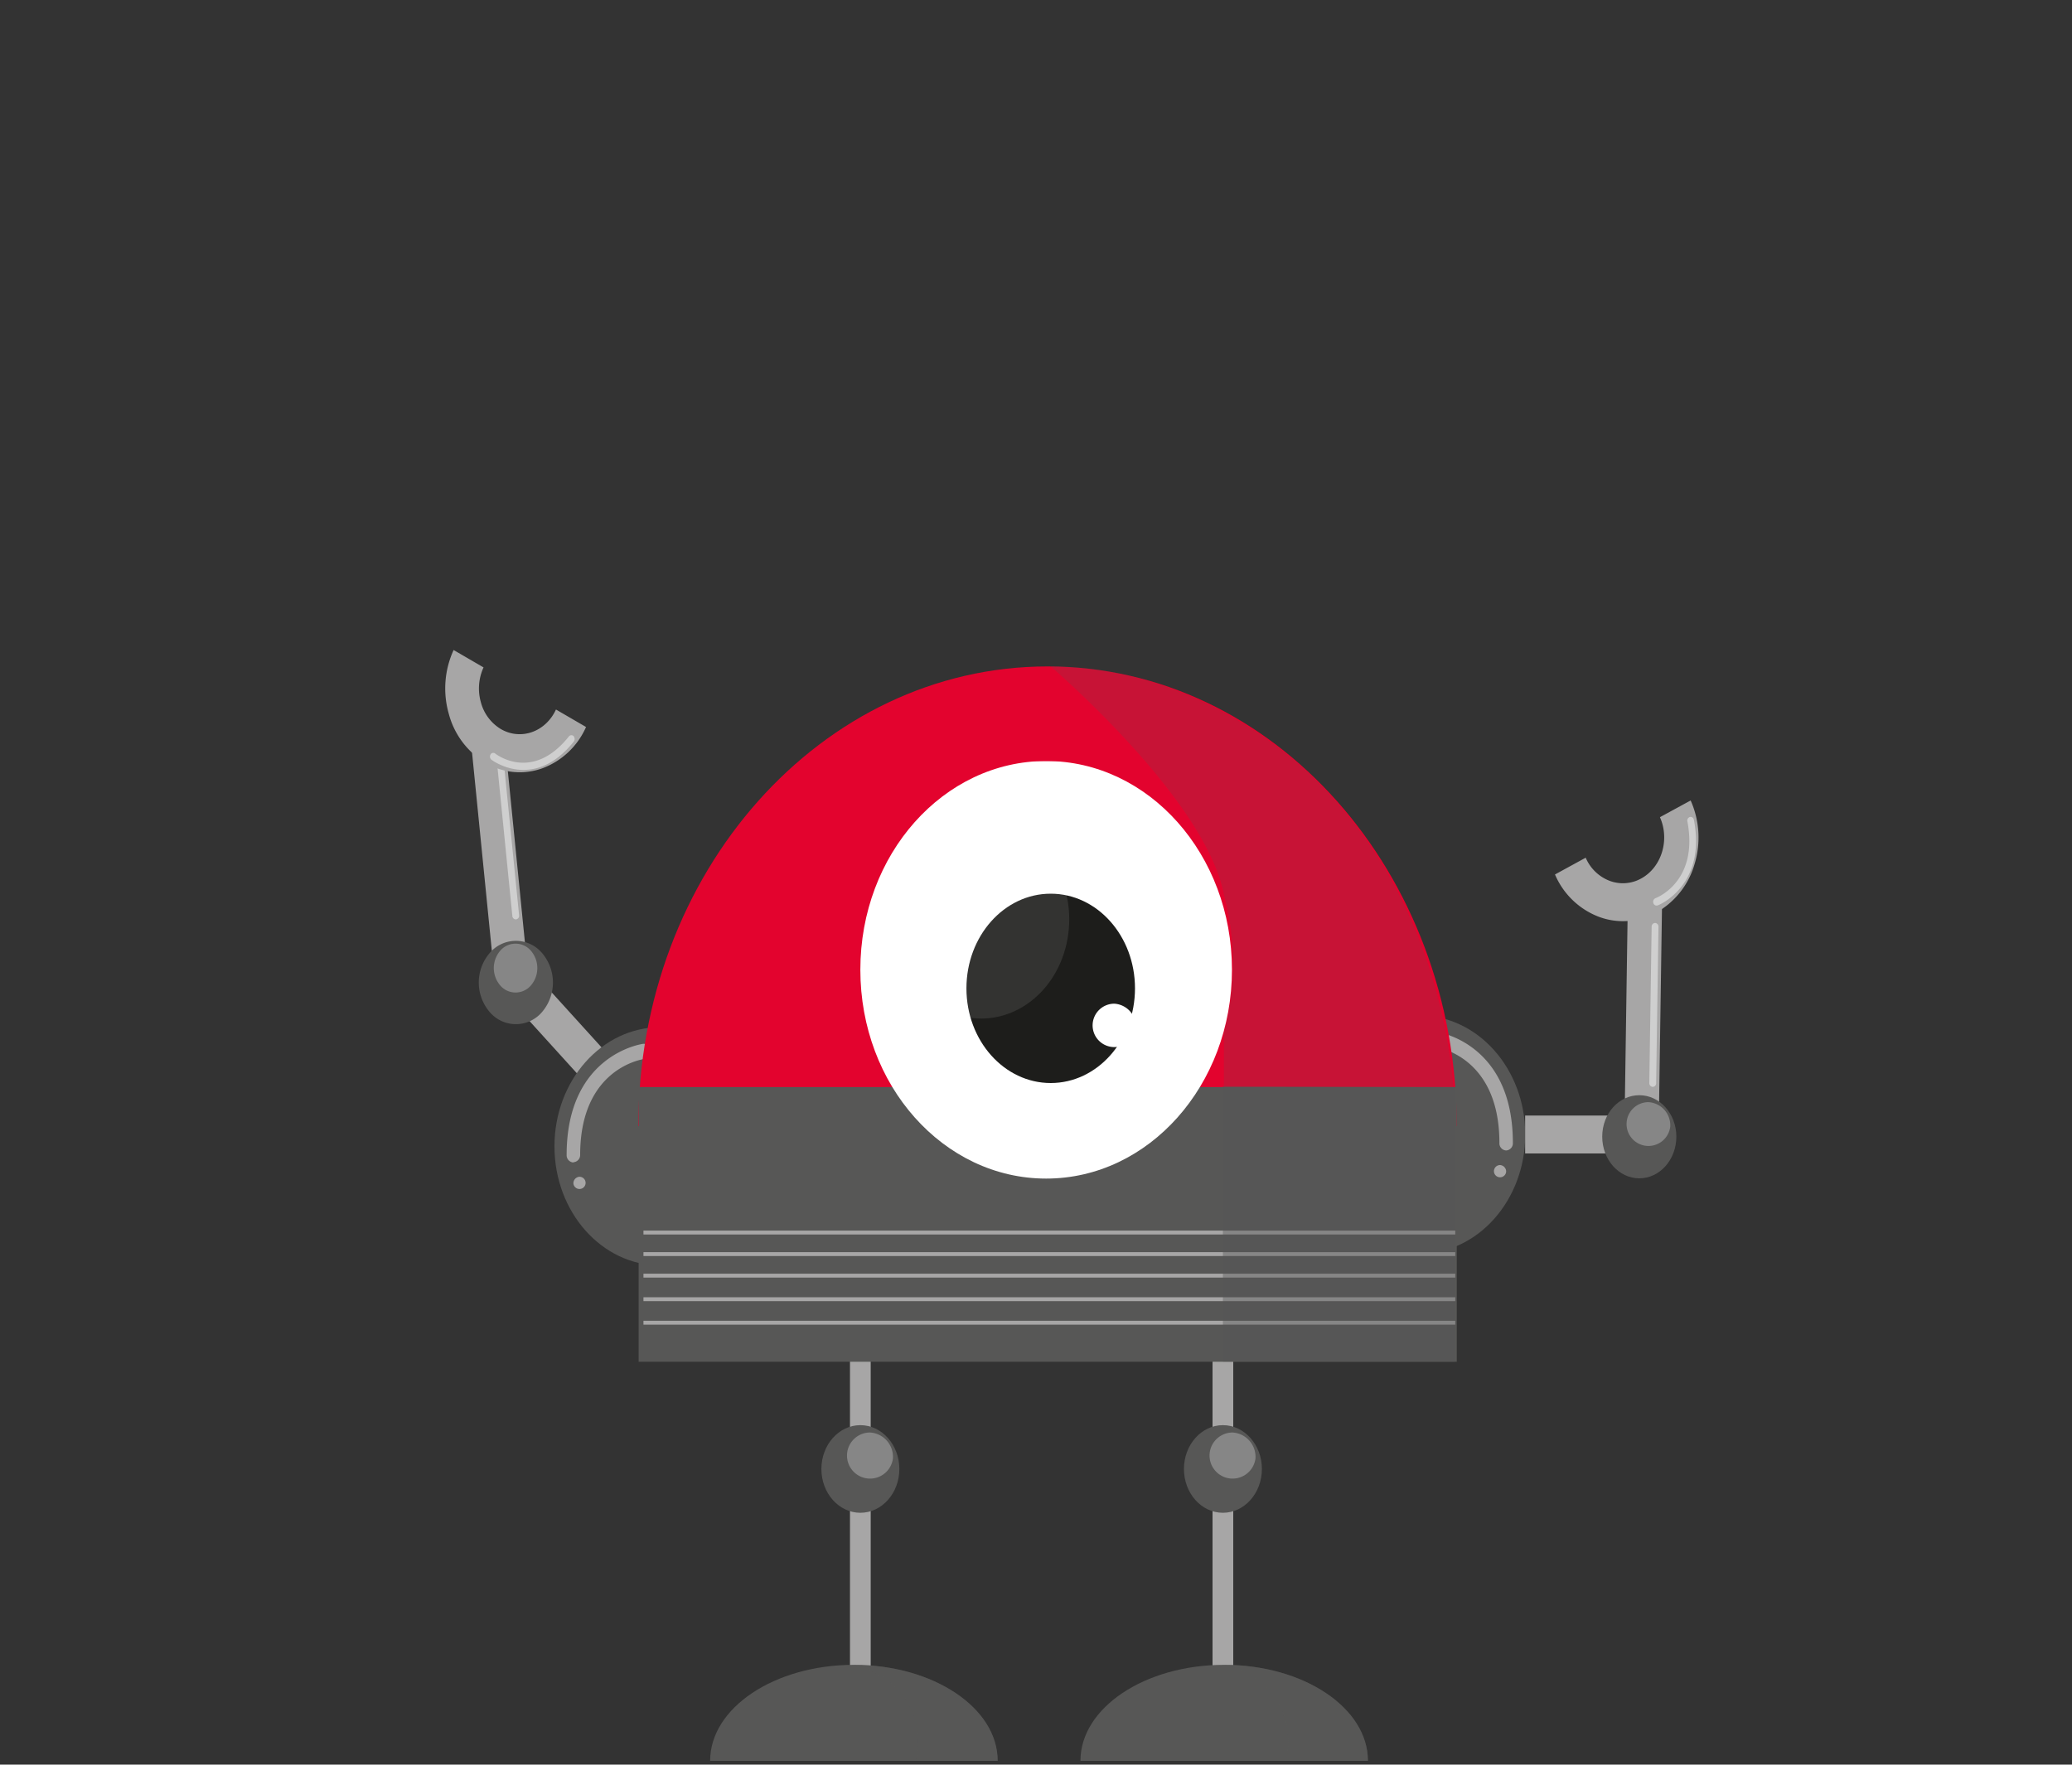 <svg xmlns="http://www.w3.org/2000/svg" xmlns:xlink="http://www.w3.org/1999/xlink" viewBox="0 0 400 340.73"><rect x="0" y="0" width="400" height="340.73" fill="#333333" stroke="none"/><defs><style>.cls-1,.cls-12,.cls-7{fill:none;}.cls-2{isolation:isolate;}.cls-3{fill:#a7a6a6;}.cls-17,.cls-18,.cls-4{fill:#575756;}.cls-5{fill:#868686;}.cls-6{fill:#cfcfcf;}.cls-12,.cls-7{stroke:#a7a6a6;stroke-miterlimit:10;}.cls-7{stroke-width:4px;}.cls-8{fill:#e3032e;}.cls-9{opacity:0.4;}.cls-17,.cls-18,.cls-9{mix-blend-mode:multiply;}.cls-10{clip-path:url(#clip-path);}.cls-11{clip-path:url(#clip-path-2);}.cls-12{stroke-width:0.75px;}.cls-13{fill:#fff;}.cls-14{fill:#1d1d1b;}.cls-15{opacity:0.1;}.cls-16{clip-path:url(#clip-path-3);}.cls-17{opacity:0.4;}.cls-18{opacity:0.2;}</style><clipPath id="clip-path"><rect class="cls-1" x="164.85" y="321.45" width="27.75" height="18.55"/></clipPath><clipPath id="clip-path-2"><rect class="cls-1" x="236.33" y="321.45" width="27.75" height="18.55"/></clipPath><clipPath id="clip-path-3"><rect class="cls-1" x="172.38" y="158.41" width="34.04" height="38.26"/></clipPath></defs><title>Tekengebied 4</title><g class="cls-2"><g id="Laag_1" data-name="Laag 1"><polygon class="cls-3" points="97.36 142.1 90.89 142.92 95.24 186.51 101.71 185.7 97.36 142.1"/><polygon class="cls-3" points="97.27 191.69 113.3 209.37 117.86 204.14 101.83 186.47 97.27 191.69"/><path class="cls-4" d="M94.48,184.08a8.76,8.76,0,0,0,.09,11.37,6.62,6.62,0,0,0,10.13-.11,8.76,8.76,0,0,0-.1-11.37,6.61,6.61,0,0,0-10.12.11"/><path class="cls-5" d="M96.53,183.62a5.15,5.15,0,0,0,.06,6.68,3.89,3.89,0,0,0,5.94-.07,5.15,5.15,0,0,0-.06-6.68,3.89,3.89,0,0,0-5.94.07"/><path class="cls-6" d="M96.48,146.08a.71.71,0,0,0-.57.8l3,30a.68.68,0,0,0,.72.64.71.71,0,0,0,.58-.81l-3-30a.67.67,0,0,0-.72-.64"/><path class="cls-3" d="M113.11,140.36,107.33,137c-2,4.33-6.76,6-10.61,3.79a8.57,8.57,0,0,1-3.88-5.17,9.75,9.75,0,0,1,.51-6.75l-5.78-3.36a17.79,17.79,0,0,0-.93,12.32,15.68,15.68,0,0,0,7.09,9.46,12.87,12.87,0,0,0,11,1.05,14.9,14.9,0,0,0,8.42-8"/><path class="cls-6" d="M110.84,142.26l-.1-.12a.61.61,0,0,0-.92.06c-7,8.79-13.92,3.53-14.22,3.3a.6.6,0,0,0-.9.18.79.79,0,0,0,.16,1c.08.07,8.19,6.22,15.93-3.52a.81.81,0,0,0,0-.92"/><path class="cls-4" d="M127.48,198.34c-11.29,0-20.44,10.29-20.44,23s9.15,23,20.44,23Z"/><path class="cls-3" d="M110.71,224.41A1.39,1.39,0,0,0,112,223c0-16.75,12-18.47,12.47-18.54a1.44,1.44,0,0,0,1.15-1.62,1.36,1.36,0,0,0-1.43-1.29c-.15,0-14.8,2-14.8,21.45a1.39,1.39,0,0,0,1.31,1.46"/><path class="cls-3" d="M110.7,228.54a1.18,1.18,0,1,0,1.17-1.32,1.25,1.25,0,0,0-1.17,1.32"/><polygon class="cls-3" points="320.86 174.4 314.25 174.28 313.6 218.14 320.21 218.26 320.86 174.4"/><path class="cls-4" d="M274,196.07c11.29,0,20.45,10.29,20.45,23s-9.16,23-20.45,23Z"/><rect class="cls-3" x="294.43" y="215.4" width="22.46" height="7.32"/><path class="cls-4" d="M323.62,219.47c0,4.45-3.2,8.05-7.15,8.05s-7.16-3.6-7.16-8.05,3.2-8,7.16-8,7.15,3.6,7.15,8"/><path class="cls-5" d="M322.44,217.53a4.23,4.23,0,1,1-4.2-4.72,4.48,4.48,0,0,1,4.2,4.72"/><path class="cls-3" d="M326.38,154.56l-5.93,3.23c1.95,4.37.32,9.69-3.63,11.84a7.25,7.25,0,0,1-6.1.44,8.21,8.21,0,0,1-4.6-4.46l-5.93,3.24A15.06,15.06,0,0,0,308.6,177a13.26,13.26,0,0,0,11.15-.8,15.66,15.66,0,0,0,7.37-9.3,17.61,17.61,0,0,0-.74-12.34"/><path class="cls-3" d="M290.76,222.14a1.38,1.38,0,0,1-1.3-1.46c0-16.74-12-18.47-12.47-18.53a1.43,1.43,0,0,1-1.15-1.62,1.36,1.36,0,0,1,1.43-1.29c.15,0,14.79,2,14.79,21.44a1.38,1.38,0,0,1-1.3,1.46"/><path class="cls-3" d="M290.76,226.27a1.18,1.18,0,1,1-1.17-1.31,1.25,1.25,0,0,1,1.17,1.31"/><path class="cls-6" d="M319.52,178.21a.7.7,0,0,0-.67.72l-.45,30.19a.71.71,0,0,0,.65.74.69.69,0,0,0,.67-.72l.45-30.19a.7.7,0,0,0-.65-.74"/><path class="cls-6" d="M326.41,157.74h-.15a.73.73,0,0,0-.51.87c2.19,11.54-5.82,14.69-6.16,14.82a.75.75,0,0,0-.41.93.64.64,0,0,0,.83.46c.1,0,9.46-3.72,7-16.51a.67.67,0,0,0-.63-.58"/><line class="cls-7" x1="236.08" y1="251.85" x2="236.08" y2="322.57"/><path class="cls-4" d="M243.61,283.64c0,4.67-3.37,8.46-7.53,8.46s-7.52-3.79-7.52-8.46,3.37-8.46,7.52-8.46,7.53,3.79,7.53,8.46"/><path class="cls-5" d="M242.37,281.6a4.45,4.45,0,1,1-4.42-5,4.71,4.71,0,0,1,4.42,5"/><line class="cls-7" x1="166.09" y1="251.85" x2="166.09" y2="322.57"/><path class="cls-8" d="M281.23,217.44c0-49-35.35-88.76-79-88.76s-79,39.74-79,88.76Z"/><rect class="cls-4" x="123.29" y="209.9" width="157.94" height="53.04"/><path class="cls-4" d="M192.6,340c0-10.24-12.43-18.54-27.75-18.54s-27.76,8.3-27.76,18.54Z"/><g class="cls-9"><g class="cls-10"><path class="cls-4" d="M192.6,340c0-10.24-12.43-18.54-27.75-18.54,0,0,14.51,2.74,12.06,18.54Z"/></g></g><path class="cls-4" d="M264.08,340c0-10.24-12.42-18.54-27.75-18.54s-27.75,8.3-27.75,18.54Z"/><g class="cls-9"><g class="cls-11"><path class="cls-4" d="M264.08,340c0-10.24-12.42-18.54-27.75-18.54,0,0,14.51,2.74,12.07,18.54Z"/></g></g><line class="cls-12" x1="124.22" y1="255.4" x2="280.92" y2="255.4"/><line class="cls-12" x1="124.22" y1="250.86" x2="280.92" y2="250.86"/><line class="cls-12" x1="124.22" y1="246.31" x2="280.92" y2="246.31"/><line class="cls-12" x1="124.22" y1="237.99" x2="280.92" y2="237.99"/><line class="cls-12" x1="124.22" y1="242.15" x2="280.92" y2="242.15"/><path class="cls-4" d="M173.62,283.64c0,4.67-3.37,8.46-7.53,8.46s-7.52-3.79-7.52-8.46,3.37-8.46,7.52-8.46,7.53,3.79,7.53,8.46"/><path class="cls-5" d="M172.38,281.6a4.45,4.45,0,1,1-4.42-5,4.71,4.71,0,0,1,4.42,5"/><rect class="cls-8" x="164.18" y="146.68" width="76.16" height="63.05"/><path class="cls-13" d="M237.83,187.25c0,22.27-16.06,40.32-35.87,40.32s-35.87-18-35.87-40.32,16.06-40.31,35.87-40.31,35.87,18.05,35.87,40.31"/><path class="cls-14" d="M219.11,190.84c0,10.1-7.29,18.28-16.27,18.28s-16.27-8.18-16.27-18.28,7.28-18.28,16.27-18.28,16.27,8.18,16.27,18.28"/><path class="cls-13" d="M219.28,198.48a4.19,4.19,0,1,1-4.16-4.68,4.44,4.44,0,0,1,4.16,4.68"/><g class="cls-15"><g class="cls-16"><path class="cls-13" d="M186.9,196.46c-9.29-1.55-15.71-11.28-14.33-21.73s10-17.66,19.32-16.11,15.72,11.27,14.34,21.72-10,17.67-19.33,16.12"/></g></g><rect class="cls-8" x="166.09" y="144" width="71.74" height="2.94"/><polygon class="cls-17" points="236.08 209.73 236.08 262.94 280.92 262.94 280.92 209.92 236.08 209.73"/><path class="cls-18" d="M236.27,218.23h44.64s1.69-40.06-27.55-68.21c0,0-20.43-21.34-50.52-21.34,0,0,29.84,25.5,33.43,44a51.52,51.52,0,0,1,0,26.69Z"/></g></g></svg>